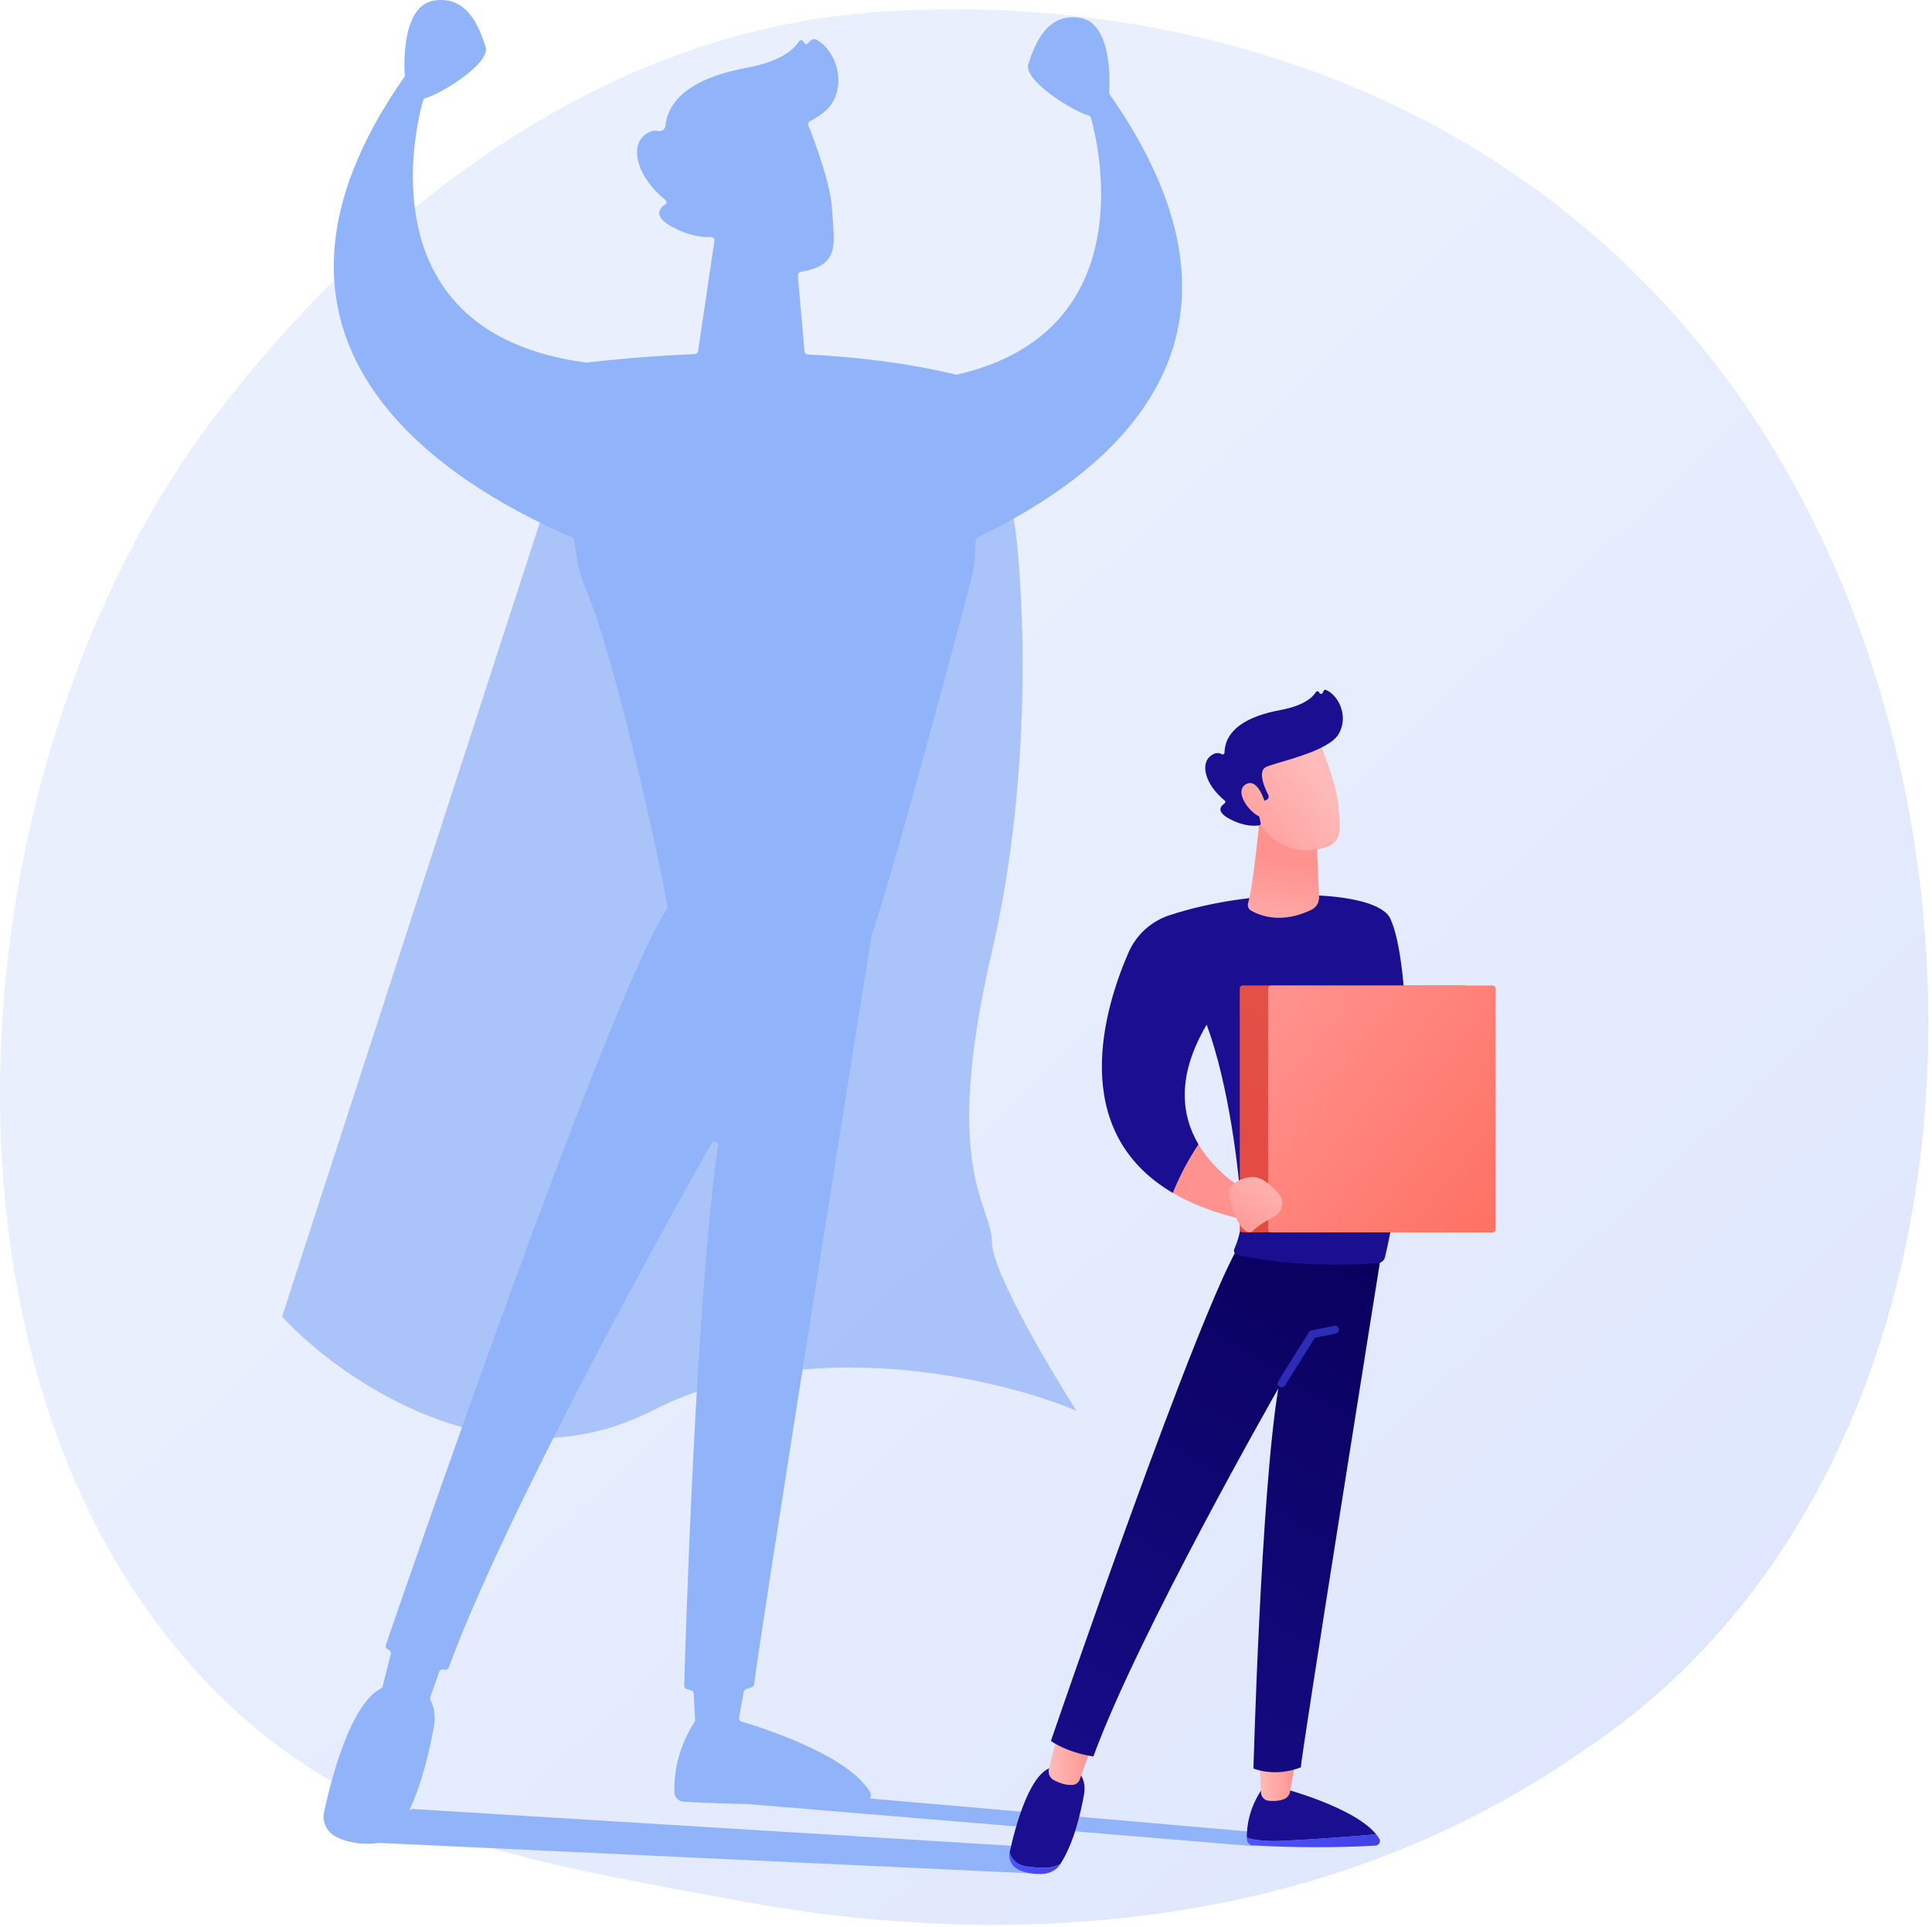 <svg width="411" height="410" viewBox="0 0 411 410" fill="none" xmlns="http://www.w3.org/2000/svg">
<path d="M360.881 352.504C350.199 363.508 340.644 369.975 333.328 374.862C261.979 422.492 180.432 408.766 155.22 404.069C114.541 396.504 80.199 391.163 50.699 364.503C-16.347 303.938 -13.084 177.586 38.145 99.316C44.217 90.039 95.373 14.213 177.096 3.531C179.1 3.267 180.593 3.121 181.895 2.989C194.538 1.658 272.881 -5.41 336.767 48.102C345.912 55.769 360.633 69.582 374.27 90.653C424.182 167.738 424.343 287.096 360.881 352.504Z" fill="url(#paint0_linear)"/>
<path opacity="0.7" d="M211.013 202.486C219.707 165.208 217.883 126.459 215.885 111.744C211.988 92.778 206.017 82.859 203.519 80.27L125.576 77L119.956 95.394L60 280.149C72.616 293.774 106.016 316.854 138.692 300.177C171.368 283.5 212.512 293.229 229 300.177C223.004 290.776 211.013 270.42 211.013 264.207C211.013 256.441 200.146 249.084 211.013 202.486Z" fill="#91B3FA"/>
<path d="M68.933 385.574C68.933 385.559 68.948 385.545 68.948 385.516C70.397 378.799 74.508 362.601 81.005 359.294C81.195 359.191 81.356 359.016 81.4 358.811L83.142 351.919C83.23 351.597 83.083 351.261 82.79 351.1C82.659 351.027 82.527 350.939 82.395 350.866C82.103 350.69 81.971 350.324 82.088 350.002C85.337 340.535 129.439 212.148 141.877 193.419C141.979 193.258 142.023 193.082 141.994 192.892C139.858 180.586 130.434 138.795 124.64 125.392C123.674 123.168 123.016 120.826 122.664 118.412C122.459 117.022 122.269 115.632 122.138 114.9C122.094 114.651 121.933 114.446 121.699 114.359C93.458 102.111 46.75 72.334 86.141 16.203C86.127 16.145 86.112 16.101 86.112 16.101C86.112 16.101 84.883 1.366 92.258 0.137C99.633 -1.093 102.076 6.282 103.305 9.955C104.447 13.364 94.014 19.92 90.502 20.886C90.253 20.959 90.063 21.149 89.99 21.398C88.526 26.592 77.435 70.958 124.771 77.148C124.83 77.163 124.889 77.163 124.962 77.148C129.922 76.548 138.014 75.743 147.789 75.348C148.154 75.334 148.447 75.07 148.506 74.704L151.973 51.292C152.047 50.824 151.681 50.414 151.213 50.429C149.53 50.502 146.662 50.239 143.077 48.322C138.702 45.98 140.384 44.225 141.526 43.493C141.848 43.288 141.848 42.82 141.555 42.571C135.307 37.464 134.136 31.245 136.99 28.846C138.204 27.822 139.185 27.675 139.931 27.865C140.692 28.056 141.482 27.587 141.555 26.797C142.243 20.169 148.959 16.232 158.909 14.403C166.211 13.057 168.947 10.438 169.957 8.814C170.22 8.389 170.85 8.492 170.981 8.96C171.128 9.458 171.801 9.516 172.035 9.062C172.386 8.389 173.235 8.141 173.878 8.536C177.668 10.848 179.966 17.081 176.995 21.968C176.132 23.388 174.42 24.661 172.327 25.788C171.991 25.963 171.83 26.358 171.976 26.724C173.791 31.319 176.703 39.381 176.981 44.356C177.39 51.629 178.956 56.355 170.542 57.818C170.484 57.833 170.425 57.833 170.352 57.848C169.972 57.906 169.694 58.257 169.723 58.652L171.142 74.748C171.171 75.114 171.479 75.407 171.845 75.421C182.219 75.948 193.062 77.221 203.275 79.694C203.392 79.723 203.51 79.723 203.627 79.694C243.632 70.519 233.477 29.987 232.072 25.056C231.999 24.807 231.809 24.617 231.56 24.558C228.048 23.593 217.63 17.037 218.757 13.628C219.986 9.94 222.444 2.58 229.804 3.809C237.179 5.038 235.95 19.773 235.95 19.773C235.95 19.773 235.935 19.817 235.921 19.876C272.663 72.202 236.448 100.575 207.987 114.344C207.738 114.461 207.577 114.71 207.563 114.988L207.446 117.768C207.373 119.612 207.095 121.456 206.626 123.241C203.685 134.435 192.257 177.601 185.658 198.482C185.658 198.482 185.599 198.496 185.497 198.511C182.57 216.845 161.324 349.797 160.446 358.357C160.417 358.635 160.241 358.87 159.978 358.972C159.685 359.089 159.261 359.235 158.719 359.396C158.456 359.484 158.251 359.704 158.207 359.982L157.227 365.44C157.153 365.805 157.373 366.171 157.739 366.288C164.104 368.22 178.634 373.21 184.077 379.867C184.443 380.321 184.78 380.775 185.058 381.228C185.336 381.696 185.307 382.238 185.058 382.662L267.881 389.892L266.428 392.799L158.968 383.847C154.768 383.774 150.218 383.628 145.403 383.35C144.365 383.291 143.53 382.472 143.472 381.433C143.457 381.243 143.457 381.038 143.457 380.819C143.413 377.775 143.984 372.258 147.745 366.361C147.832 366.23 147.876 366.083 147.862 365.923L147.584 360.347C147.569 360.026 147.335 359.748 147.028 359.66C146.706 359.572 146.384 359.47 146.047 359.367C145.74 359.265 145.535 358.972 145.55 358.635C145.755 351.568 147.935 277.585 152.734 243.755C152.851 242.935 151.754 242.57 151.344 243.287C142.623 258.739 107.856 321.117 95.462 354.802C95.345 355.138 94.994 355.329 94.643 355.285C94.526 355.27 94.394 355.241 94.263 355.226C93.897 355.168 93.546 355.372 93.428 355.709L91.526 361.108C91.453 361.313 91.482 361.518 91.57 361.708C92.287 363.084 92.741 364.957 92.287 367.444C91.453 371.995 89.902 379.165 87.063 385.208L87.722 384.901L216.283 392.799L219.553 398.613L80.405 392.115C80.01 392.203 79.601 392.261 79.176 392.276C77.011 392.378 74.201 392.159 71.641 390.9C69.533 389.876 68.48 387.681 68.933 385.574Z" fill="#91B3FA"/>
<path d="M269.066 260.367L287.283 260.602L280.904 254.602C279.323 253.11 276.894 252.876 275.065 254.061C273.997 254.749 272.826 255.7 271.831 256.943C271.831 256.943 260.462 252.788 254.96 243.496C253.248 246.042 251.243 249.51 249.502 253.827C254.448 256.724 260.842 259.007 269.066 260.367Z" fill="url(#paint1_linear)"/>
<path d="M292.756 390.291C287.912 390.715 279.484 391.388 272.855 391.681C268.861 391.857 266.563 391.462 265.246 390.935C265.246 391.081 265.247 391.228 265.261 391.359C265.29 392.062 265.861 392.618 266.563 392.661C279.104 393.364 289.068 392.91 292.624 392.691C293.356 392.647 293.795 391.842 293.414 391.227C293.239 390.906 293.005 390.598 292.756 390.291Z" fill="url(#paint2_linear)"/>
<path d="M272.856 391.681C279.499 391.389 287.912 390.716 292.756 390.291C287.986 384.438 272.856 380.502 272.856 380.502H268.583C265.642 384.745 265.217 388.769 265.247 390.95C266.578 391.462 268.875 391.857 272.856 391.681Z" fill="url(#paint3_linear)"/>
<path d="M267.866 373.523L268.261 381.44C268.304 382.303 268.948 383.02 269.797 383.137C270.646 383.254 271.802 383.269 273.002 382.874C273.748 382.625 274.304 381.996 274.436 381.235L275.811 373.523H267.866Z" fill="url(#paint4_linear)"/>
<path d="M218.247 397.093C216.14 396.757 215.189 395.484 214.794 394.123C214.794 394.138 214.794 394.152 214.779 394.167C214.472 395.601 215.189 397.093 216.623 397.796C218.349 398.645 220.252 398.791 221.729 398.732C223.31 398.659 224.758 397.898 225.549 396.684L225.563 396.669C223.983 397.562 221.759 397.664 218.247 397.093Z" fill="url(#paint5_linear)"/>
<path d="M228.167 375.95H224.641C219.27 375.819 215.905 389.002 214.793 394.109C215.188 395.47 216.139 396.743 218.246 397.08C221.758 397.65 223.982 397.548 225.562 396.626C228.46 392.178 229.908 385.666 230.596 381.876C231.386 377.574 228.167 375.95 228.167 375.95Z" fill="url(#paint6_linear)"/>
<path d="M225.094 368.605L223.134 376.39C222.899 377.341 223.353 378.336 224.231 378.79C225.328 379.346 226.865 379.946 228.284 379.77C228.957 379.697 229.499 379.214 229.718 378.6L232.586 370.405L225.094 368.605Z" fill="url(#paint7_linear)"/>
<path d="M293.955 266.074C293.955 266.074 276.469 375.423 276.747 376.023C276.747 376.023 271.919 378.218 266.651 376.301C266.651 376.301 268.231 317.844 271.933 295.441C271.933 295.441 242.083 347.695 232.601 373.726C232.601 373.726 227.655 373.141 223.558 370.448C223.558 370.448 255.706 276.404 264.28 263.879L293.955 266.074Z" fill="url(#paint8_linear)"/>
<path opacity="0.6" d="M272.636 295.194C272.49 295.194 272.329 295.15 272.182 295.062C271.787 294.814 271.67 294.287 271.919 293.892L278.46 283.444C278.577 283.254 278.782 283.108 279.016 283.064L283.83 282.098C284.284 281.995 284.737 282.303 284.825 282.756C284.913 283.21 284.62 283.664 284.167 283.751L279.718 284.644L273.368 294.784C273.192 295.048 272.929 295.194 272.636 295.194Z" fill="url(#paint9_linear)"/>
<path d="M295.741 195.413C292.799 189.238 267.397 188.595 248.784 194.74C244.863 196.028 241.702 198.925 240.063 202.686C235.03 214.245 226.88 240.555 249.502 253.827C251.243 249.51 253.247 246.042 254.959 243.496C251.316 237.35 250.233 228.951 256.701 218.021C261.412 230.751 263.622 249.334 264.09 257.543C264.237 260.25 263.768 262.957 262.7 265.445L262.583 265.723C262.349 266.264 262.671 266.879 263.242 266.996C275.972 269.864 289.229 269.074 293.18 268.752C293.882 268.693 294.468 268.181 294.628 267.508C300.847 241.418 300.174 204.705 295.741 195.413Z" fill="url(#paint10_linear)"/>
<path d="M267.939 174.518C267.939 174.518 266.651 188.141 265.51 192.179C265.334 192.794 265.598 193.438 266.154 193.759C268.085 194.857 272.695 196.657 279.016 193.555C280.04 193.057 280.655 191.989 280.611 190.862L280.055 177.693L267.939 174.518Z" fill="url(#paint11_linear)"/>
<path d="M280.333 157.09C280.333 157.09 284.459 166.557 284.737 171.532C285.016 176.507 286.084 179.726 280.333 180.722C274.582 181.717 269.754 178.863 267.12 173.903C267.12 173.903 263.008 166.279 263.93 163.148C264.866 160.031 280.333 157.09 280.333 157.09Z" fill="url(#paint12_linear)"/>
<path d="M269.095 170.348L269.417 170.202C269.827 170.012 270.017 169.529 269.797 169.119C268.993 167.553 267.412 163.968 269.446 163.134C272.08 162.052 282.498 159.93 284.737 156.242C286.903 152.687 284.986 148.107 282.103 146.804C281.913 146.717 281.679 146.79 281.591 146.98L281.357 147.434C281.196 147.741 280.728 147.697 280.64 147.36C280.552 147.039 280.113 146.98 279.938 147.258C279.25 148.37 277.377 150.155 272.387 151.077C265.305 152.379 260.608 155.247 260.491 160.149C260.476 160.457 260.154 160.632 259.891 160.471C259.364 160.149 258.53 160.003 257.404 160.94C255.457 162.578 256.248 166.822 260.52 170.319C260.725 170.48 260.725 170.802 260.506 170.948C259.73 171.446 258.574 172.646 261.574 174.241C264.661 175.894 266.973 175.762 267.866 175.616C268.085 175.587 268.232 175.367 268.188 175.148L267.237 170.846C267.178 170.597 267.368 170.378 267.617 170.378H269.095V170.348Z" fill="url(#paint13_linear)"/>
<path d="M269.27 171.254C269.27 171.254 267.705 165.211 264.983 166.908C262.276 168.605 266.388 173.683 268.568 173.917L269.27 171.254Z" fill="url(#paint14_linear)"/>
<path d="M264.354 262.213H311.5C311.836 262.213 312.115 261.935 312.115 261.598V210.296C312.115 209.96 311.836 209.682 311.5 209.682H264.354C264.017 209.682 263.739 209.96 263.739 210.296V261.598C263.739 261.92 264.017 262.213 264.354 262.213Z" fill="url(#paint15_linear)"/>
<path d="M270.382 262.226H317.529C317.865 262.226 318.143 261.948 318.143 261.612V210.31C318.143 209.973 317.865 209.695 317.529 209.695H270.382C270.046 209.695 269.768 209.973 269.768 210.31V261.612C269.753 261.948 270.046 262.226 270.382 262.226Z" fill="url(#paint16_linear)"/>
<path d="M261.442 253.037C261.442 253.037 262.993 250.447 266.607 250.447C268.48 250.447 270.485 252.247 271.992 253.974C273.309 255.481 272.885 257.837 271.129 258.788C269.475 259.68 267.617 260.807 266.622 261.817C264.544 263.88 261.442 257.164 261.442 253.037Z" fill="url(#paint17_linear)"/>
<defs>
<linearGradient id="paint0_linear" x1="447.722" y1="476.035" x2="158.472" y2="168.124" gradientUnits="userSpaceOnUse">
<stop stop-color="#DAE3FE"/>
<stop offset="1" stop-color="#E9EFFD"/>
</linearGradient>
<linearGradient id="paint1_linear" x1="292.094" y1="220.596" x2="275.603" y2="245.332" gradientUnits="userSpaceOnUse">
<stop stop-color="#FEBBBA"/>
<stop offset="1" stop-color="#FF928E"/>
</linearGradient>
<linearGradient id="paint2_linear" x1="265.252" y1="391.66" x2="293.563" y2="391.66" gradientUnits="userSpaceOnUse">
<stop stop-color="#4F52FF"/>
<stop offset="1" stop-color="#4042E2"/>
</linearGradient>
<linearGradient id="paint3_linear" x1="293.468" y1="344.296" x2="287.023" y2="364.311" gradientUnits="userSpaceOnUse">
<stop stop-color="#09005D"/>
<stop offset="1" stop-color="#1A0F91"/>
</linearGradient>
<linearGradient id="paint4_linear" x1="267.865" y1="378.366" x2="275.84" y2="378.366" gradientUnits="userSpaceOnUse">
<stop stop-color="#FEBBBA"/>
<stop offset="1" stop-color="#FF928E"/>
</linearGradient>
<linearGradient id="paint5_linear" x1="214.721" y1="396.425" x2="225.57" y2="396.425" gradientUnits="userSpaceOnUse">
<stop stop-color="#4F52FF"/>
<stop offset="1" stop-color="#4042E2"/>
</linearGradient>
<linearGradient id="paint6_linear" x1="242.198" y1="327.784" x2="235.752" y2="347.799" gradientUnits="userSpaceOnUse">
<stop stop-color="#09005D"/>
<stop offset="1" stop-color="#1A0F91"/>
</linearGradient>
<linearGradient id="paint7_linear" x1="223.076" y1="374.206" x2="232.607" y2="374.206" gradientUnits="userSpaceOnUse">
<stop stop-color="#FEBBBA"/>
<stop offset="1" stop-color="#FF928E"/>
</linearGradient>
<linearGradient id="paint8_linear" x1="300.164" y1="271.359" x2="218.796" y2="404.649" gradientUnits="userSpaceOnUse">
<stop stop-color="#09005D"/>
<stop offset="1" stop-color="#1A0F91"/>
</linearGradient>
<linearGradient id="paint9_linear" x1="243.485" y1="221.541" x2="292.919" y2="316.775" gradientUnits="userSpaceOnUse">
<stop stop-color="#4F52FF"/>
<stop offset="1" stop-color="#4042E2"/>
</linearGradient>
<linearGradient id="paint10_linear" x1="140.21" y1="111.333" x2="196.523" y2="159.743" gradientUnits="userSpaceOnUse">
<stop stop-color="#09005D"/>
<stop offset="1" stop-color="#1A0F91"/>
</linearGradient>
<linearGradient id="paint11_linear" x1="270.029" y1="205.194" x2="274.158" y2="183.515" gradientUnits="userSpaceOnUse">
<stop stop-color="#FEBBBA"/>
<stop offset="1" stop-color="#FF928E"/>
</linearGradient>
<linearGradient id="paint12_linear" x1="281.203" y1="165.419" x2="257.642" y2="183.447" gradientUnits="userSpaceOnUse">
<stop stop-color="#FEBBBA"/>
<stop offset="1" stop-color="#FF928E"/>
</linearGradient>
<linearGradient id="paint13_linear" x1="352.933" y1="225.99" x2="275.876" y2="163.752" gradientUnits="userSpaceOnUse">
<stop stop-color="#09005D"/>
<stop offset="1" stop-color="#1A0F91"/>
</linearGradient>
<linearGradient id="paint14_linear" x1="278.28" y1="161.599" x2="254.719" y2="179.627" gradientUnits="userSpaceOnUse">
<stop stop-color="#FEBBBA"/>
<stop offset="1" stop-color="#FF928E"/>
</linearGradient>
<linearGradient id="paint15_linear" x1="247.828" y1="285.279" x2="380.071" y2="122.551" gradientUnits="userSpaceOnUse">
<stop stop-color="#E1473D"/>
<stop offset="1" stop-color="#E9605A"/>
</linearGradient>
<linearGradient id="paint16_linear" x1="268.301" y1="216.35" x2="322.573" y2="257.807" gradientUnits="userSpaceOnUse">
<stop stop-color="#FF928E"/>
<stop offset="1" stop-color="#FE7062"/>
</linearGradient>
<linearGradient id="paint17_linear" x1="271.847" y1="247.893" x2="260.977" y2="264.199" gradientUnits="userSpaceOnUse">
<stop stop-color="#FEBBBA"/>
<stop offset="1" stop-color="#FF928E"/>
</linearGradient>
</defs>
</svg>
